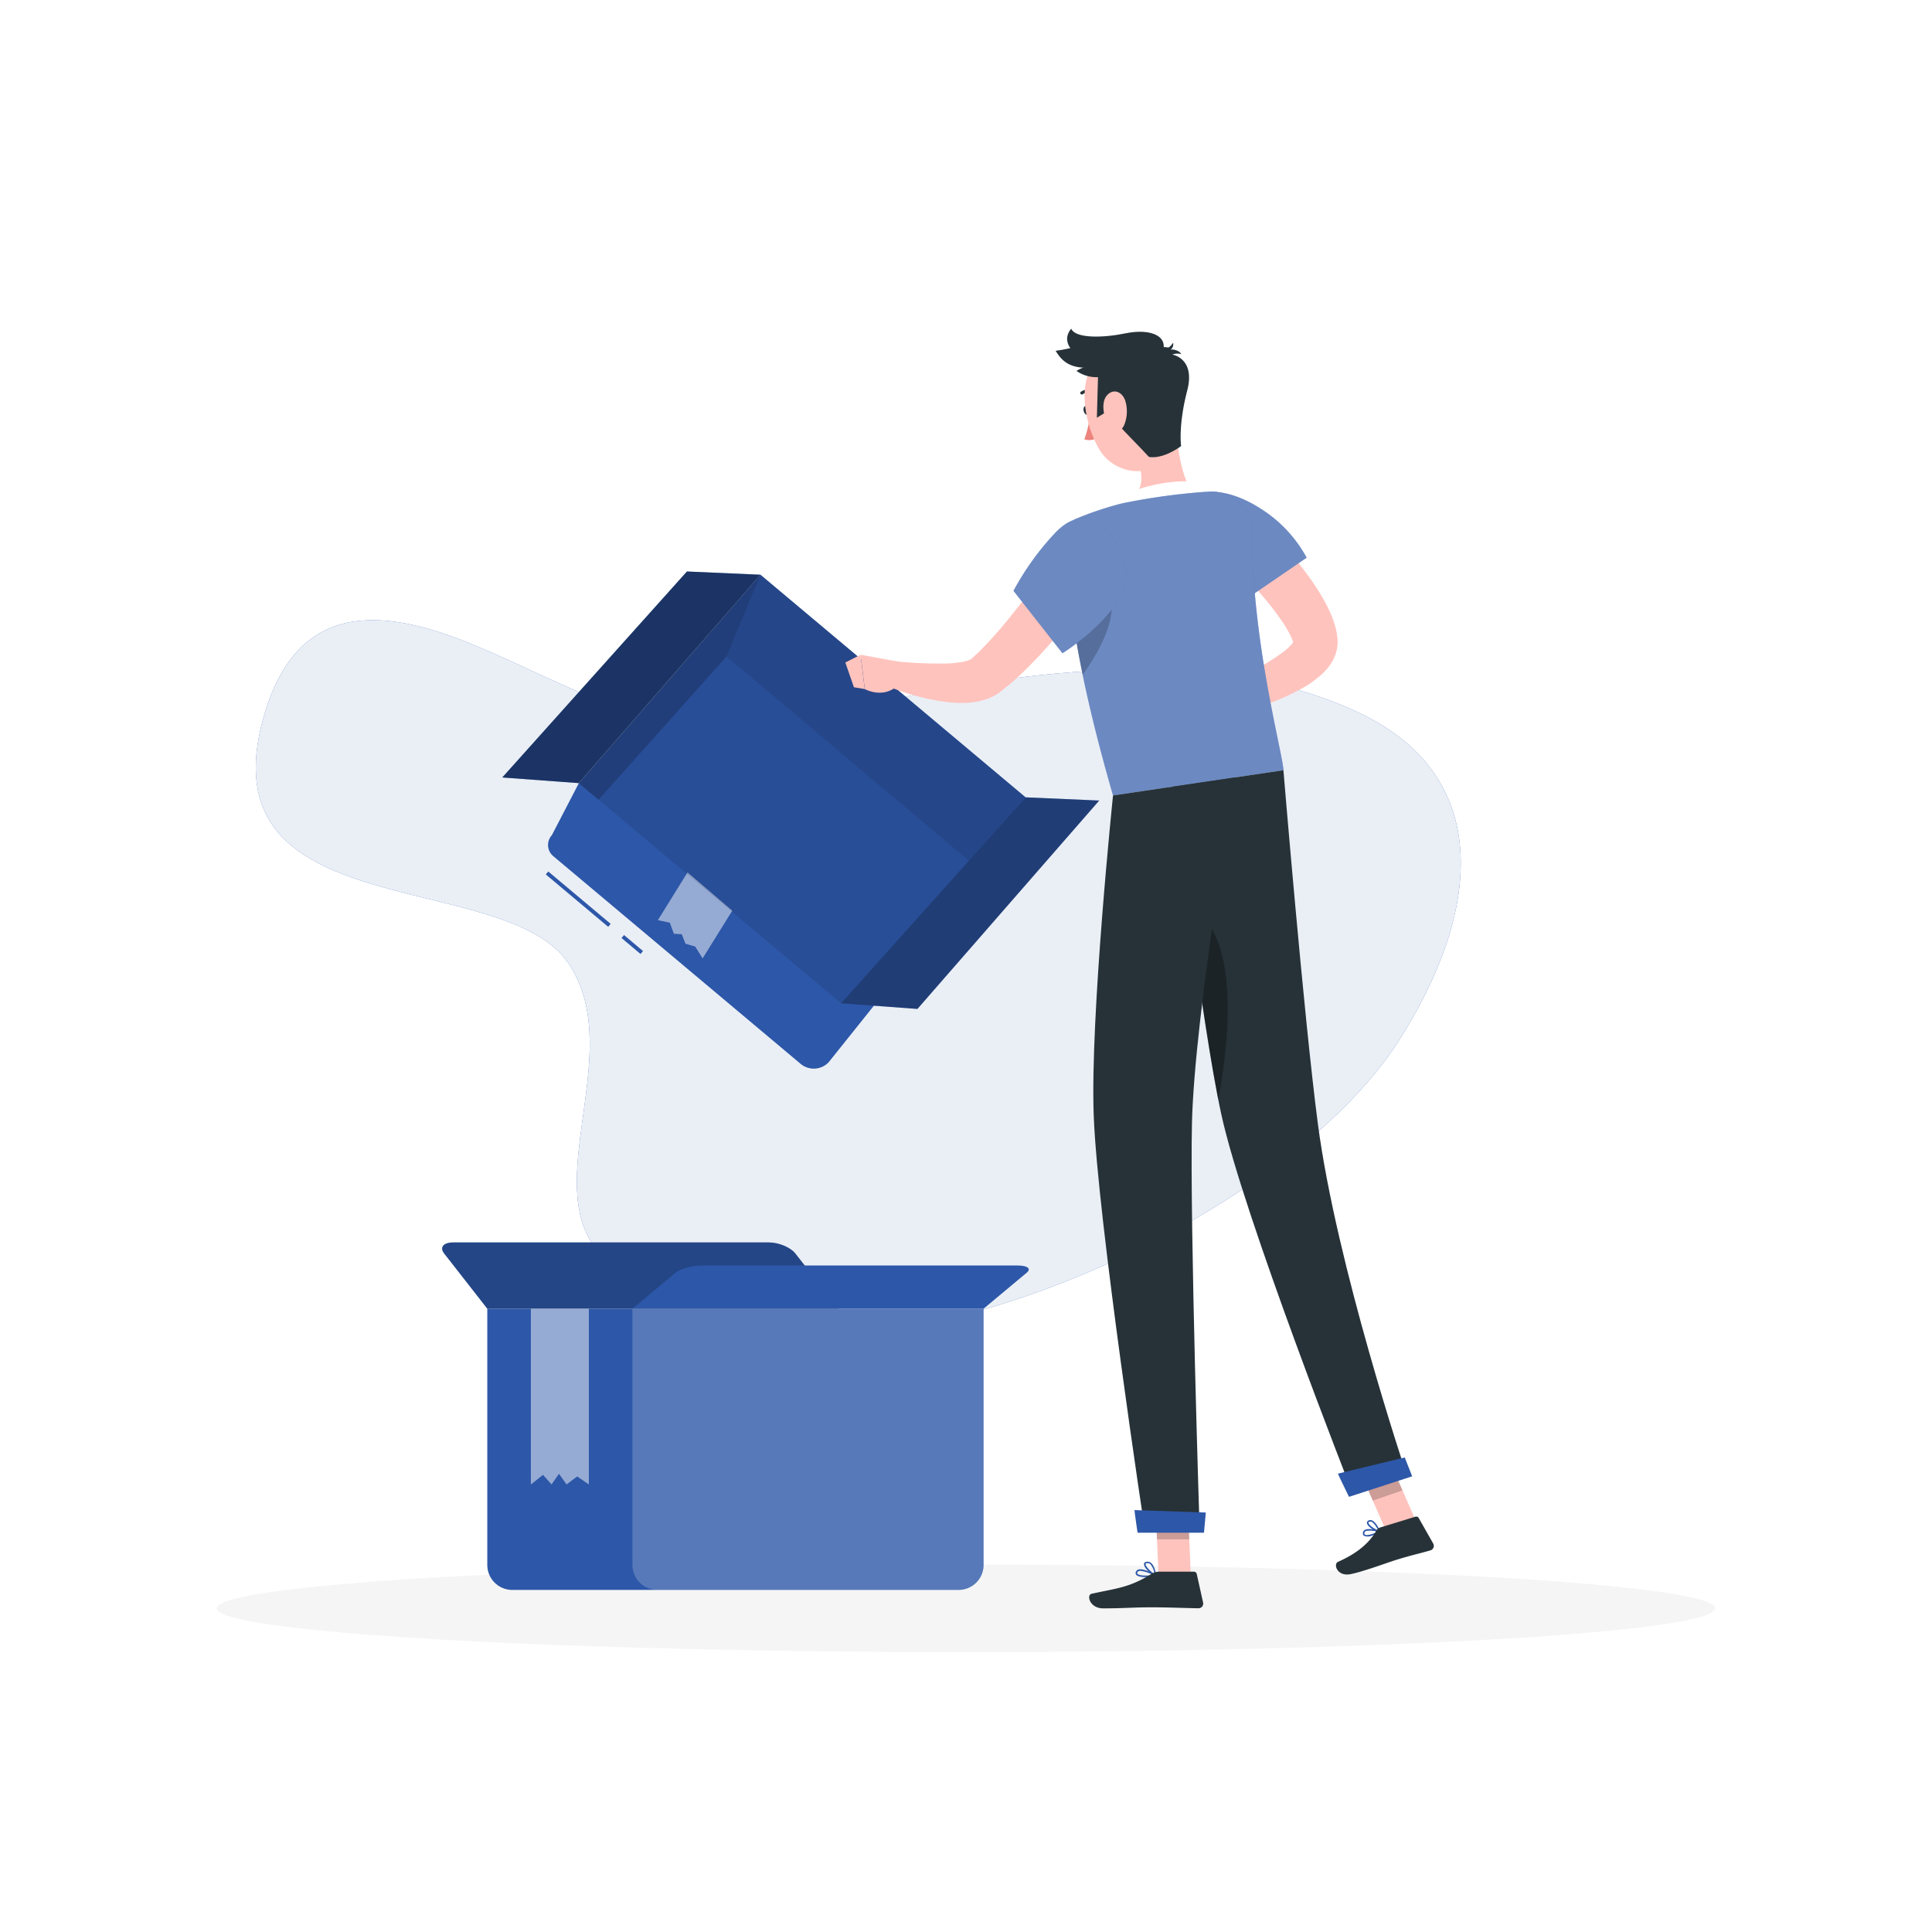 <svg class="animated" id="freepik_stories-empty" xmlns="http://www.w3.org/2000/svg" viewBox="0 0 500 500" version="1.1" xmlns:xlink="http://www.w3.org/1999/xlink" xmlns:svgjs="http://svgjs.com/svgjs"><style>svg#freepik_stories-empty:not(.animated) .animable {opacity: 0;}svg#freepik_stories-empty.animated #freepik--background-simple--inject-520 {animation: 1s 1 forwards cubic-bezier(.36,-0.01,.5,1.38) slideDown;animation-delay: 0s;}svg#freepik_stories-empty.animated #freepik--Shadow--inject-520 {animation: 1s 1 forwards cubic-bezier(.36,-0.01,.5,1.38) slideRight;animation-delay: 0s;}svg#freepik_stories-empty.animated #freepik--Box--inject-520 {animation: 1s 1 forwards cubic-bezier(.36,-0.01,.5,1.38) slideDown;animation-delay: 0s;}svg#freepik_stories-empty.animated #freepik--Character--inject-520 {animation: 1s 1 forwards cubic-bezier(.36,-0.01,.5,1.38) zoomIn;animation-delay: 0s;}            @keyframes slideDown {                0% {                    opacity: 0;                    transform: translateY(-30px);                }                100% {                    opacity: 1;                    transform: translateY(0);                }            }                    @keyframes slideRight {                0% {                    opacity: 0;                    transform: translateX(30px);                }                100% {                    opacity: 1;                    transform: translateX(0);                }            }                    @keyframes zoomIn {                0% {                    opacity: 0;                    transform: scale(0.5);                }                100% {                    opacity: 1;                    transform: scale(1);                }            }        </style><g id="freepik--background-simple--inject-520" class="animable" style="transform-origin: 222.12px 253.302px;"><path d="M219.12,183.7q2.61-.55,5.18-1.16c42.22-9.73,90.5-15.37,127.11,1.79,35.89,16.81,31.48,52.44,10.49,85.16-35.93,56-172,109.14-208.72,52.2-11.87-18.4,8.59-50.8-6.13-72.49-16.76-24.7-94.32-9.08-78.82-63.65,8.59-30.26,30.63-28.48,54.31-18.66,13.59,5.63,26.57,12.64,40.63,17.4C180.24,190.08,200.16,187.76,219.12,183.7Z" style="fill: rgb(45, 87, 168); transform-origin: 222.12px 253.302px;" id="el6cfl43zjpae" class="animable"></path><g id="eljav8y8squb"><path d="M219.12,183.7q2.61-.55,5.18-1.16c42.22-9.73,90.5-15.37,127.11,1.79,35.89,16.81,31.48,52.44,10.49,85.16-35.93,56-172,109.14-208.72,52.2-11.87-18.4,8.59-50.8-6.13-72.49-16.76-24.7-94.32-9.08-78.82-63.65,8.59-30.26,30.63-28.48,54.31-18.66,13.59,5.63,26.57,12.64,40.63,17.4C180.24,190.08,200.16,187.76,219.12,183.7Z" style="fill: rgb(255, 255, 255); opacity: 0.9; transform-origin: 222.12px 253.302px;" class="animable"></path></g></g><g id="freepik--Shadow--inject-520" class="animable" style="transform-origin: 250px 416.24px;"><ellipse id="freepik--path--inject-520" cx="250" cy="416.24" rx="193.89" ry="11.32" style="fill: rgb(245, 245, 245); transform-origin: 250px 416.24px;" class="animable"></ellipse></g><g id="freepik--Box--inject-520" class="animable" style="transform-origin: 190.331px 366.505px;"><path d="M126.11,338.69H254.55a0,0,0,0,1,0,0V405a6.47,6.47,0,0,1-6.47,6.47H132.58a6.47,6.47,0,0,1-6.47-6.47V338.69A0,0,0,0,1,126.11,338.69Z" style="fill: rgb(45, 87, 168); transform-origin: 190.33px 375.08px;" id="el6w2nbzdtkp" class="animable"></path><path d="M126.11,338.69H217l-11.18-14.31c-1.23-1.57-4.27-2.84-6.8-2.84H117.28c-2.52,0-3.58,1.27-2.35,2.84Z" style="fill: rgb(45, 87, 168); transform-origin: 165.709px 330.115px;" id="elyvb5l1b52bf" class="animable"></path><g id="elof626t8wu6k"><path d="M126.11,338.69H217l-11.18-14.31c-1.23-1.57-4.27-2.84-6.8-2.84H117.28c-2.52,0-3.58,1.27-2.35,2.84Z" style="opacity: 0.2; transform-origin: 165.709px 330.115px;" class="animable"></path></g><path d="M254.55,338.69H163.67l11.18-9.33c1.23-1,4.27-1.85,6.8-1.85h81.73c2.53,0,3.58.83,2.35,1.85Z" style="fill: rgb(45, 87, 168); transform-origin: 214.957px 333.1px;" id="elkgrtx64hcfc" class="animable"></path><g id="el9szwa437d5"><path d="M163.67,338.69h90.88a0,0,0,0,1,0,0V405a6.47,6.47,0,0,1-6.47,6.47H170.14a6.47,6.47,0,0,1-6.47-6.47V338.69A0,0,0,0,1,163.67,338.69Z" style="fill: rgb(255, 255, 255); opacity: 0.2; transform-origin: 209.11px 375.08px;" class="animable"></path></g><g id="elfm8y78jpis7"><polygon points="137.39 338.69 137.39 384.17 140.53 381.69 142.74 384.17 144.66 381.41 146.63 384.17 149.37 382.1 152.39 384.17 152.39 338.69 137.39 338.69" style="fill: rgb(255, 255, 255); opacity: 0.5; transform-origin: 144.89px 361.43px;" class="animable"></polygon></g></g><g id="freepik--Character--inject-520" class="animable" style="transform-origin: 250.528px 250.65px;"><line x1="157.72" y1="239.48" x2="141.57" y2="225.92" style="fill: none; stroke: rgb(45, 87, 168); stroke-miterlimit: 10; transform-origin: 149.645px 232.7px;" id="elqytu7di7ws" class="animable"></line><line x1="166.09" y1="246.51" x2="161.17" y2="242.37" style="fill: none; stroke: rgb(45, 87, 168); stroke-miterlimit: 10; transform-origin: 163.63px 244.44px;" id="elk5rc4yizt0q" class="animable"></line><path d="M214.47,274.89l53.28-66.59-70.94-59.56-47,53.93-7,13.49a3.76,3.76,0,0,0,.47,5.49l64,53.74A5.3,5.3,0,0,0,214.47,274.89Z" style="fill: rgb(45, 87, 168); transform-origin: 204.792px 212.652px;" id="el5tot4mzjevc" class="animable"></path><g id="elu4wg4a5peb"><polygon points="177.93 225.78 170.26 238.13 173.35 238.8 174.4 241.66 176.45 241.78 177.4 244.23 179.91 244.96 181.84 248.03 189.51 235.68 177.93 225.78" style="fill: rgb(255, 255, 255); opacity: 0.5; transform-origin: 179.885px 236.905px;" class="animable"></polygon></g><g id="elaqr32esd67j"><polygon points="265.43 206.35 217.65 259.65 149.78 202.67 196.81 148.74 265.43 206.35" style="opacity: 0.1; transform-origin: 207.605px 204.195px;" class="animable"></polygon></g><polygon points="265.43 206.35 217.65 259.65 237.43 261.11 284.47 207.18 265.43 206.35" style="fill: rgb(45, 87, 168); transform-origin: 251.06px 233.73px;" id="elbxge3wyae9a" class="animable"></polygon><g id="elewv98ts07h6"><polygon points="265.43 206.35 217.65 259.65 237.43 261.11 284.47 207.18 265.43 206.35" style="opacity: 0.3; transform-origin: 251.06px 233.73px;" class="animable"></polygon></g><polygon points="177.78 147.9 129.99 201.21 149.78 202.67 196.81 148.74 177.78 147.9" style="fill: rgb(45, 87, 168); transform-origin: 163.4px 175.285px;" id="elmfdxi8q2vqk" class="animable"></polygon><g id="elg109xjxgly"><polygon points="177.78 147.9 129.99 201.21 149.78 202.67 196.81 148.74 177.78 147.9" style="opacity: 0.4; transform-origin: 163.4px 175.285px;" class="animable"></polygon></g><g id="el31ipon0sd9b"><polygon points="250.72 222.76 265.43 206.35 196.81 148.74 188.03 169.9 250.72 222.76" style="opacity: 0.1; transform-origin: 226.73px 185.75px;" class="animable"></polygon></g><g id="eldglbsexch1"><polygon points="149.78 202.67 196.81 148.74 188.03 169.9 154.91 206.98 149.78 202.67" style="opacity: 0.2; transform-origin: 173.295px 177.86px;" class="animable"></polygon></g><path d="M282,106c.19.64,0,1.27-.42,1.39s-.91-.3-1.1-.94,0-1.27.42-1.4S281.82,105.36,282,106Z" style="fill: rgb(38, 50, 56); transform-origin: 281.24px 106.219px;" id="eldmcqzxfxb27" class="animable"></path><path d="M282.07,107.26a24,24,0,0,1-1.46,6.43,3.89,3.89,0,0,0,3.26-.33Z" style="fill: rgb(237, 132, 126); transform-origin: 282.24px 110.582px;" id="el5qrpuylggpu" class="animable"></path><path d="M283.33,101.73a.4.4,0,0,0,.18-.22.38.38,0,0,0-.24-.5,3.9,3.9,0,0,0-3.58.41.4.4,0,0,0,.48.63h0a3.12,3.12,0,0,1,2.84-.3A.4.4,0,0,0,283.33,101.73Z" style="fill: rgb(38, 50, 56); transform-origin: 281.555px 101.426px;" id="elmobmtp4lpjs" class="animable"></path><path d="M304.24,110.28c.44,5.3,1.75,15,4.88,17.24,0,0-.74,6.37-12,8-12.34,1.82-6.8-5.26-6.8-5.26,6.49-2.6,5.58-7.57,3.72-12.09l4.76-5.46C300.63,110.69,304,107.57,304.24,110.28Z" style="fill: rgb(255, 195, 189); transform-origin: 299.1px 122.521px;" id="elsujrj3bpwhj" class="animable"></path><path d="M313.15,130.11c1-.91-1-4.55-2.23-5.06-3.22-1.35-16.39,0-21.34,4.25a5.46,5.46,0,0,0-.39,4.69Z" style="fill: rgb(255, 255, 255); transform-origin: 301.128px 129.268px;" id="eljxhtrc4ii6" class="animable"></path><path d="M355.09,397.41a2.68,2.68,0,0,1-2.08.06.82.82,0,0,1-.27-.9.91.91,0,0,1,.46-.62c1.08-.63,3.75.2,3.86.24a.19.19,0,0,1,.14.16.2.2,0,0,1-.1.2A10.76,10.76,0,0,1,355.09,397.41Zm-1.46-1.22-.23.1a.54.54,0,0,0-.27.36c-.07.36.07.47.11.5.48.34,2.11-.15,3.24-.72A6.55,6.55,0,0,0,353.63,396.19Z" style="fill: rgb(45, 87, 168); transform-origin: 354.95px 396.683px;" id="el1q82tchkad6" class="animable"></path><path d="M357.06,396.56a.17.17,0,0,1-.1,0c-1-.2-3.09-1.45-3.2-2.39a.64.64,0,0,1,.45-.68,1.08,1.08,0,0,1,.88,0c1.16.48,2.06,2.72,2.09,2.81a.18.18,0,0,1,0,.2A.15.15,0,0,1,357.06,396.56Zm-2.6-2.73a.16.16,0,0,0-.09,0c-.23.1-.22.22-.21.27.06.56,1.48,1.57,2.49,1.94-.3-.65-1-1.91-1.71-2.21A.67.67,0,0,0,354.46,393.83Z" style="fill: rgb(45, 87, 168); transform-origin: 355.483px 394.982px;" id="el0m1d48qfm5qq" class="animable"></path><path d="M296.48,408.15c-1.07,0-2.1-.15-2.45-.63a.74.74,0,0,1,0-.86,1,1,0,0,1,.62-.47c1.39-.37,4.31,1.29,4.43,1.36a.19.19,0,0,1-.06.36A14.14,14.14,0,0,1,296.48,408.15Zm-1.32-1.62a1.13,1.13,0,0,0-.38.05.63.63,0,0,0-.39.27c-.14.25-.09.37,0,.44.39.54,2.5.55,4,.33A8.88,8.88,0,0,0,295.16,406.53Z" style="fill: rgb(45, 87, 168); transform-origin: 296.54px 407.143px;" id="elob94wu6xv8q" class="animable"></path><path d="M299,407.92l-.08,0c-1-.45-3-2.26-2.85-3.2,0-.22.2-.5.74-.55a1.42,1.42,0,0,1,1.09.34c1.07.87,1.29,3.12,1.3,3.21a.18.18,0,0,1-.08.18A.19.19,0,0,1,299,407.92Zm-2-3.38h-.12c-.36,0-.38.18-.39.22-.09.57,1.27,2,2.29,2.61a4.57,4.57,0,0,0-1.1-2.58A1,1,0,0,0,297,404.54Z" style="fill: rgb(45, 87, 168); transform-origin: 297.632px 406.042px;" id="eltr74hvlkm8" class="animable"></path><polygon points="308.18 407.72 299.83 407.72 299 388.4 307.35 388.4 308.18 407.72" style="fill: rgb(255, 195, 189); transform-origin: 303.59px 398.06px;" id="el29y89yqo482" class="animable"></polygon><polygon points="366.83 394.53 359.14 397.18 351.16 378.97 358.85 376.32 366.83 394.53" style="fill: rgb(255, 195, 189); transform-origin: 358.995px 386.75px;" id="elgwuiillssr8" class="animable"></polygon><path d="M357.31,395.27l9-2.75a.73.73,0,0,1,.85.34l3.75,6.6a1.23,1.23,0,0,1-.73,1.78c-3.15.91-4.72,1.19-8.66,2.4-2.43.74-8.55,3.06-12,3.75s-4.56-2.61-3.22-3.2c6-2.65,8.46-5.66,9.89-8A2.06,2.06,0,0,1,357.31,395.27Z" style="fill: rgb(38, 50, 56); transform-origin: 358.407px 399.986px;" id="eldqpcj3sic4w" class="animable"></path><path d="M299.89,406.75H309a.74.74,0,0,1,.71.57l1.65,7.42a1.21,1.21,0,0,1-1.2,1.48c-3.29-.05-8-.25-12.17-.25-4.83,0-6.86.27-12.53.27-3.42,0-4.37-3.46-2.94-3.78,6.53-1.43,9.72-1.58,15.36-5.06A3.93,3.93,0,0,1,299.89,406.75Z" style="fill: rgb(38, 50, 56); transform-origin: 296.634px 411.495px;" id="elgbhgmnttxuh" class="animable"></path><path d="M324.14,132.84c2.43,2.23,4.53,4.46,6.71,6.79s4.2,4.74,6.16,7.31a69.73,69.73,0,0,1,5.56,8.24,35.94,35.94,0,0,1,2.34,4.94c.17.47.34.92.48,1.43a15.56,15.56,0,0,1,.41,1.57l.17.83.12.92a9.65,9.65,0,0,1,0,2.54,10.61,10.61,0,0,1-1.72,4.44,14.75,14.75,0,0,1-2.3,2.65,26.68,26.68,0,0,1-4.56,3.33,59.23,59.23,0,0,1-9,4.19,108.45,108.45,0,0,1-18.18,5l-1.75-6c5.43-2.35,10.93-4.89,16-7.6a60.56,60.56,0,0,0,7.11-4.38,16,16,0,0,0,2.59-2.3,3.63,3.63,0,0,0,.59-.85c.08-.17,0-.15-.1.21-.07.67-.06.15-.22-.21-.05-.17-.14-.4-.23-.62s-.2-.47-.31-.71a31.64,31.64,0,0,0-1.81-3.17,75.58,75.58,0,0,0-5-6.61c-1.84-2.18-3.78-4.35-5.77-6.48s-4.08-4.28-6-6.26Z" style="fill: rgb(255, 195, 189); transform-origin: 327.377px 159.93px;" id="elt6ngjd1jtmg" class="animable"></path><path d="M310.87,180.07,303,182.45l5.06,8.32s4.65-1.92,5.68-5.87Z" style="fill: rgb(255, 195, 189); transform-origin: 308.37px 185.42px;" id="elumn5ub6gkus" class="animable"></path><polygon points="299.82 185.4 302.92 192.26 308.01 190.78 302.95 182.45 299.82 185.4" style="fill: rgb(255, 195, 189); transform-origin: 303.915px 187.355px;" id="elqm8e7khmqfk" class="animable"></polygon><path d="M305.7,135.1c-.75,8,16.17,20.38,16.17,20.38l16.29-11.15a34.28,34.28,0,0,0-12-12.75C316.82,125.6,306.64,125.16,305.7,135.1Z" style="fill: rgb(45, 87, 168); transform-origin: 321.918px 141.397px;" id="elbh999x249x8" class="animable"></path><g id="el4p7wubkmjrj"><g style="opacity: 0.3; transform-origin: 321.918px 141.397px;" class="animable"><path d="M305.7,135.1c-.75,8,16.17,20.38,16.17,20.38l16.29-11.15a34.28,34.28,0,0,0-12-12.75C316.82,125.6,306.64,125.16,305.7,135.1Z" style="fill: rgb(255, 255, 255); transform-origin: 321.918px 141.397px;" id="elgk7ppgmu4ze" class="animable"></path></g></g><path d="M278,134.46s-7.31,11.22,10.05,71.4l44.14-6.52c-.62-6.1-8-32.71-8.25-61.8A10.4,10.4,0,0,0,313,127.23c-1.28.07-2.6.16-3.91.29a164.5,164.5,0,0,0-18.76,2.77A84.63,84.63,0,0,0,278,134.46Z" style="fill: rgb(45, 87, 168); transform-origin: 304.331px 166.538px;" id="el9g723c47d84" class="animable"></path><g id="ela6cweyawu7n"><g style="opacity: 0.3; transform-origin: 304.331px 166.538px;" class="animable"><path d="M278,134.46s-7.31,11.22,10.05,71.4l44.14-6.52c-.62-6.1-8-32.71-8.25-61.8A10.4,10.4,0,0,0,313,127.23c-1.28.07-2.6.16-3.91.29a164.5,164.5,0,0,0-18.76,2.77A84.63,84.63,0,0,0,278,134.46Z" style="fill: rgb(255, 255, 255); transform-origin: 304.331px 166.538px;" id="el903x0naj85f" class="animable"></path></g></g><g id="elybm0q4lcvh"><path d="M276.92,153.8l.15-.17,10.38.92c1.58,6.7-4.2,15.84-7.25,20.08A195,195,0,0,1,276.92,153.8Z" style="opacity: 0.2; transform-origin: 282.319px 164.13px;" class="animable"></path></g><g id="eloxs0pmzfh5"><polygon points="299 388.41 299.43 398.37 307.78 398.37 307.35 388.41 299 388.41" style="opacity: 0.2; transform-origin: 303.39px 393.39px;" class="animable"></polygon></g><g id="ela43ytyoaut5"><polygon points="358.85 376.32 351.16 378.97 355.28 388.36 362.97 385.71 358.85 376.32" style="opacity: 0.2; transform-origin: 357.065px 382.34px;" class="animable"></polygon></g><path d="M303.15,98.32c1.84,8.07,3.32,12.7.51,18-4.22,7.89-15.08,7.13-19.29-.23-3.79-6.63-6.17-18.71.67-24.15A11.3,11.3,0,0,1,303.15,98.32Z" style="fill: rgb(255, 195, 189); transform-origin: 292.959px 105.691px;" id="elj85987dvgo" class="animable"></path><path d="M286.94,106.23l-3.07,1.88.29-10.5A9.07,9.07,0,0,1,278.6,96c1.11-1.06,18.39-7.11,23.78-6.06.56-.23,1.24-1.27,1.24-1.27s.21,1.31-.7,1.81c.66-.13,2.31.19,2.77,1.16a3.61,3.61,0,0,0-2.29.13s6,.91,3.87,9.23c-2.39,9.17-1.6,14.44-1.6,14.44s-4.46,3.45-8.34,2.81C293.19,113.69,287.21,108.21,286.94,106.23Z" style="fill: rgb(38, 50, 56); transform-origin: 293.164px 103.5px;" id="eltpzan4xyg5" class="animable"></path><path d="M281.06,95.17c-4.87,0-6.62-2.38-7.87-4.38,3.5-.37,10.79-2.62,16.2-3s11.34.63,9.55,3S281.06,95.17,281.06,95.17Z" style="fill: rgb(38, 50, 56); transform-origin: 286.228px 91.441px;" id="el7v62llqlpxo" class="animable"></path><path d="M282.13,93c-4-.56-7.9-4.33-4.9-7.94,1.11,2.65,8.6,2.34,13.92,1.23,7-1.46,11.85.9,9.37,5.67C299.16,94.57,282.13,93,282.13,93Z" style="fill: rgb(38, 50, 56); transform-origin: 288.672px 89.264px;" id="elzb9zabmrlx" class="animable"></path><path d="M291.26,103.84a9.39,9.39,0,0,1-.26,6c-1,2.51-3.22,2-4.38-.17-1-2-1.76-5.63-.06-7.44S290.54,101.47,291.26,103.84Z" style="fill: rgb(255, 195, 189); transform-origin: 288.593px 106.417px;" id="el221yzzqdml2h" class="animable"></path><path d="M303.71,203.55s7.16,60.95,12.36,84.83c5.69,26.16,33.76,97.48,33.76,97.48l14-4.84s-18-53.7-22.78-90.27c-3.67-28.08-8.9-91.41-8.9-91.41Z" style="fill: rgb(38, 50, 56); transform-origin: 333.77px 292.6px;" id="elyhd1j99stz" class="animable"></path><path d="M346.25,381.38c-.07,0,2.87,6,2.87,6l16.35-5.31-1.92-4.88Z" style="fill: rgb(45, 87, 168); transform-origin: 355.859px 382.285px;" id="elrwt0791pxao" class="animable"></path><g id="el99i2dmsoabv"><path d="M307.66,234.82c2.24,16.94,5.11,37,7.63,49.81C319,265,319.87,240.21,307.66,234.82Z" style="opacity: 0.3; transform-origin: 312.694px 259.725px;" class="animable"></path></g><path d="M288.05,205.86s-5.94,57.26-5,82.7c.94,26.46,13.3,107.88,13.3,107.88h14.13s-2.6-79.88-2-105.86c.69-28.33,11.31-89.41,11.31-89.41Z" style="fill: rgb(38, 50, 56); transform-origin: 301.37px 298.805px;" id="el3pjg4fca0as" class="animable"></path><path d="M293.6,390.81c-.06,0,.8,5.86.8,5.86h17.19l.47-5.23Z" style="fill: rgb(45, 87, 168); transform-origin: 302.829px 393.74px;" id="elg1zahdoxpm" class="animable"></path><path d="M285.31,148.52c-1.56,2.48-3.14,4.71-4.78,7s-3.36,4.5-5.11,6.7a126.58,126.58,0,0,1-11.57,12.62c-1.12,1-2.15,2-3.36,2.91l-.88.71-.44.35c-.16.13-.23.2-.56.44a12.58,12.58,0,0,1-3.23,1.66,18.78,18.78,0,0,1-5.53,1,30.82,30.82,0,0,1-4.77-.21,60.07,60.07,0,0,1-16.75-4.74l1.73-6a110.14,110.14,0,0,0,15.42.74,30.51,30.51,0,0,0,3.4-.37,8.18,8.18,0,0,0,2.44-.76c.24-.13.37-.26.34-.29s.13-.13.22-.22l.34-.31.67-.63c.9-.8,1.75-1.77,2.63-2.65,1.73-1.86,3.45-3.77,5.08-5.8s3.28-4.07,4.88-6.17,3.15-4.23,4.71-6.36,3.08-4.37,4.52-6.44Z" style="fill: rgb(255, 195, 189); transform-origin: 256.82px 161.814px;" id="elw1jyoxgwuvo" class="animable"></path><path d="M291.12,145.87c3.36,11-16.15,23.19-16.15,23.19l-12.68-16.15a70.73,70.73,0,0,1,10.5-14.69C281.42,128.83,288.56,137.5,291.12,145.87Z" style="fill: rgb(45, 87, 168); transform-origin: 276.9px 151.603px;" id="elwvz8y6x4p" class="animable"></path><g id="el1jjp71n95gy"><g style="opacity: 0.3; transform-origin: 276.9px 151.603px;" class="animable"><path d="M291.12,145.87c3.36,11-16.15,23.19-16.15,23.19l-12.68-16.15a70.73,70.73,0,0,1,10.5-14.69C281.42,128.83,288.56,137.5,291.12,145.87Z" style="fill: rgb(255, 255, 255); transform-origin: 276.9px 151.603px;" id="el3la9rxiyfc8" class="animable"></path></g></g><path d="M233,171.33l-10.27-1.88,1.08,8.88s5.34,3,9.21-1.69Z" style="fill: rgb(255, 195, 189); transform-origin: 227.875px 174.363px;" id="elmlm7ml9jznp" class="animable"></path><polygon points="218.77 171.45 220.99 177.86 223.79 178.33 222.71 169.45 218.77 171.45" style="fill: rgb(255, 195, 189); transform-origin: 221.28px 173.89px;" id="elonqwv2vyt9" class="animable"></polygon></g><defs>     <filter id="active" height="200%">         <feMorphology in="SourceAlpha" result="DILATED" operator="dilate" radius="2"></feMorphology>                <feFlood flood-color="#32DFEC" flood-opacity="1" result="PINK"></feFlood>        <feComposite in="PINK" in2="DILATED" operator="in" result="OUTLINE"></feComposite>        <feMerge>            <feMergeNode in="OUTLINE"></feMergeNode>            <feMergeNode in="SourceGraphic"></feMergeNode>        </feMerge>    </filter>    <filter id="hover" height="200%">        <feMorphology in="SourceAlpha" result="DILATED" operator="dilate" radius="2"></feMorphology>                <feFlood flood-color="#ff0000" flood-opacity="0.5" result="PINK"></feFlood>        <feComposite in="PINK" in2="DILATED" operator="in" result="OUTLINE"></feComposite>        <feMerge>            <feMergeNode in="OUTLINE"></feMergeNode>            <feMergeNode in="SourceGraphic"></feMergeNode>        </feMerge>            <feColorMatrix type="matrix" values="0   0   0   0   0                0   1   0   0   0                0   0   0   0   0                0   0   0   1   0 "></feColorMatrix>    </filter></defs></svg>